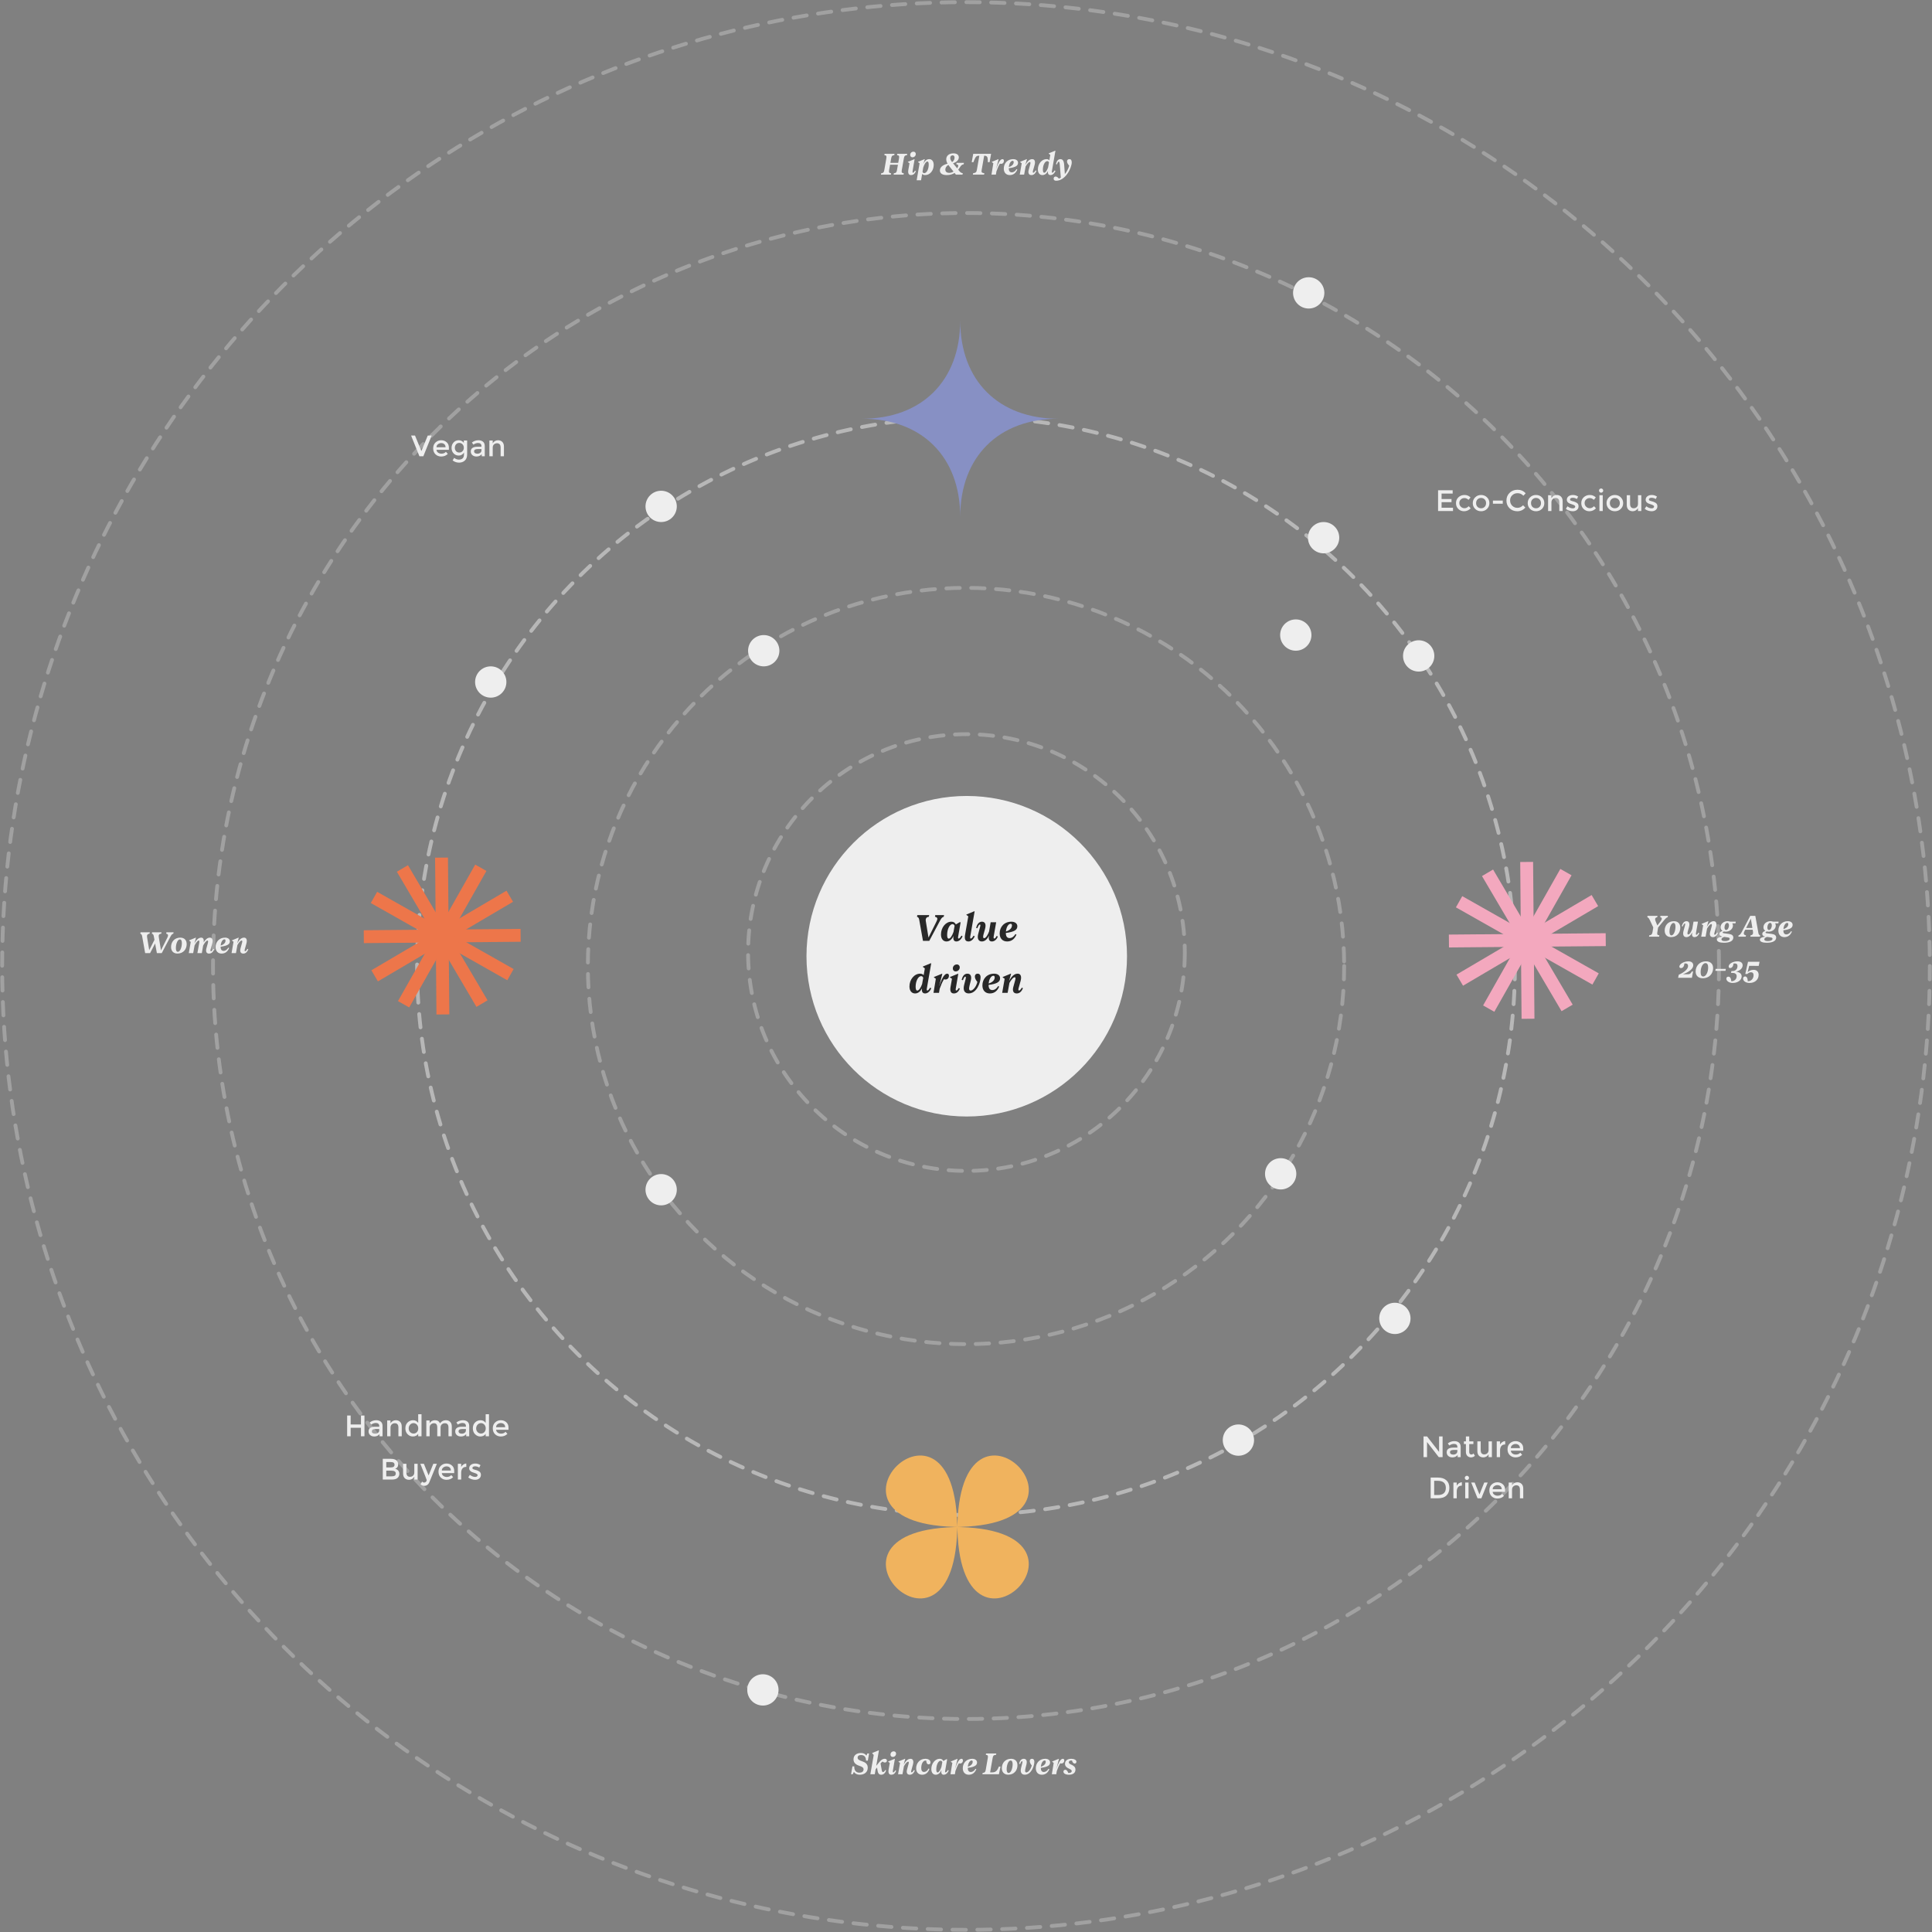 <svg width="892" height="892" viewBox="0 0 892 892" fill="none" xmlns="http://www.w3.org/2000/svg">
<rect x="0" y="0" width="892" height="892" fill="#808080" stroke="none"/>
<circle opacity="0.3" cx="446.005" cy="445.999" r="174.593" stroke="#EEEEEE" stroke-width="1.762" stroke-linecap="round" stroke-linejoin="round" stroke-dasharray="6.17 5.29"/>
<circle opacity="0.5" cx="446.004" cy="446.004" r="253.441" stroke="#EEEEEE" stroke-width="1.762" stroke-linecap="round" stroke-linejoin="round" stroke-dasharray="6.17 5.29"/>
<circle opacity="0.3" cx="446" cy="446" r="347.656" stroke="#EEEEEE" stroke-width="1.762" stroke-linecap="round" stroke-linejoin="round" stroke-dasharray="6.17 5.29"/>
<circle opacity="0.3" cx="446" cy="446" r="445" stroke="#EEEEEE" stroke-width="1.762" stroke-linecap="round" stroke-linejoin="round" stroke-dasharray="6.17 5.29"/>
<circle opacity="0.3" cx="446.205" cy="439.789" r="100.82" stroke="#EEEEEE" stroke-width="1.762" stroke-linecap="round" stroke-linejoin="round" stroke-dasharray="6.17 5.29"/>
<path d="M664.425 663.185H666.042V672.768H664.288L658.859 665.776V672.768H657.241V663.185H658.859L664.425 670.341V663.185ZM674.39 672.768H672.991V671.794C672.388 672.516 671.58 672.877 670.565 672.877C669.807 672.877 669.176 672.662 668.673 672.233C668.18 671.803 667.933 671.232 667.933 670.519C667.933 669.797 668.198 669.258 668.728 668.902C669.258 668.545 669.976 668.367 670.88 668.367H672.868V668.093C672.868 667.124 672.329 666.64 671.251 666.64C670.574 666.64 669.871 666.887 669.139 667.38L668.454 666.421C669.341 665.717 670.346 665.365 671.47 665.365C672.329 665.365 673.028 665.584 673.567 666.023C674.116 666.453 674.39 667.133 674.39 668.066V672.768ZM672.854 670.053V669.436H671.127C670.021 669.436 669.468 669.784 669.468 670.478C669.468 670.835 669.606 671.109 669.88 671.301C670.154 671.484 670.533 671.575 671.017 671.575C671.511 671.575 671.941 671.438 672.306 671.164C672.672 670.89 672.854 670.519 672.854 670.053ZM678.338 666.708V670.41C678.338 670.757 678.43 671.036 678.613 671.246C678.795 671.447 679.051 671.548 679.38 671.548C679.709 671.548 680.025 671.388 680.326 671.068L680.957 672.151C680.418 672.635 679.819 672.877 679.161 672.877C678.512 672.877 677.955 672.653 677.489 672.206C677.032 671.749 676.803 671.136 676.803 670.369V666.708H675.885V665.475H676.803V663.185H678.338V665.475H680.258V666.708H678.338ZM687.276 669.423V665.475H688.811V672.768H687.276V671.438C687.029 671.886 686.686 672.238 686.248 672.493C685.818 672.749 685.352 672.877 684.85 672.877C684.027 672.877 683.36 672.626 682.848 672.123C682.345 671.621 682.094 670.894 682.094 669.944V665.475H683.629V669.478C683.629 670.821 684.187 671.493 685.302 671.493C685.832 671.493 686.293 671.319 686.686 670.972C687.079 670.615 687.276 670.099 687.276 669.423ZM694.863 666.914C694.105 666.914 693.534 667.161 693.15 667.654C692.766 668.148 692.574 668.81 692.574 669.642V672.768H691.039V665.475H692.574V666.942C692.821 666.485 693.154 666.11 693.575 665.817C694.004 665.525 694.457 665.374 694.932 665.365L694.945 666.914C694.918 666.914 694.891 666.914 694.863 666.914ZM703.273 669.793H697.556C697.593 670.323 697.835 670.752 698.283 671.081C698.731 671.401 699.243 671.561 699.818 671.561C700.732 671.561 701.427 671.273 701.902 670.698L702.779 671.657C701.993 672.471 700.97 672.877 699.709 672.877C698.685 672.877 697.812 672.539 697.09 671.863C696.377 671.177 696.021 670.264 696.021 669.121C696.021 667.97 696.387 667.056 697.118 666.379C697.849 665.703 698.708 665.365 699.695 665.365C700.691 665.365 701.536 665.667 702.231 666.27C702.925 666.864 703.273 667.686 703.273 668.737V669.793ZM697.556 668.587H701.737C701.737 667.974 701.546 667.504 701.162 667.175C700.778 666.846 700.303 666.681 699.736 666.681C699.179 666.681 698.676 666.855 698.228 667.202C697.78 667.54 697.556 668.002 697.556 668.587ZM663.825 682.185C665.543 682.185 666.863 682.606 667.786 683.447C668.709 684.278 669.171 685.439 669.171 686.929C669.171 688.418 668.723 689.597 667.828 690.465C666.932 691.333 665.561 691.768 663.715 691.768H660.535V682.185H663.825ZM667.54 686.97C667.54 684.776 666.283 683.68 663.77 683.68H662.152V690.246H663.948C665.109 690.246 665.995 689.972 666.607 689.423C667.229 688.866 667.54 688.048 667.54 686.97ZM674.863 685.914C674.104 685.914 673.533 686.161 673.149 686.654C672.766 687.148 672.574 687.81 672.574 688.642V691.768H671.038V684.475H672.574V685.942C672.82 685.485 673.154 685.11 673.574 684.817C674.004 684.525 674.456 684.374 674.932 684.365L674.945 685.914C674.918 685.914 674.89 685.914 674.863 685.914ZM678.022 691.768H676.487V684.475H678.022V691.768ZM676.583 683.022C676.391 682.83 676.295 682.601 676.295 682.336C676.295 682.071 676.391 681.843 676.583 681.651C676.775 681.459 677.003 681.363 677.268 681.363C677.533 681.363 677.762 681.459 677.954 681.651C678.146 681.843 678.242 682.071 678.242 682.336C678.242 682.601 678.146 682.83 677.954 683.022C677.762 683.214 677.533 683.31 677.268 683.31C677.003 683.31 676.775 683.214 676.583 683.022ZM682.182 691.768L679.248 684.475H680.838L683.059 689.985L685.28 684.475H686.87L683.936 691.768H682.182ZM694.879 688.793H689.163C689.199 689.323 689.441 689.752 689.889 690.081C690.337 690.401 690.849 690.561 691.425 690.561C692.338 690.561 693.033 690.273 693.508 689.698L694.386 690.657C693.6 691.471 692.576 691.877 691.315 691.877C690.291 691.877 689.419 691.539 688.697 690.863C687.984 690.177 687.627 689.264 687.627 688.121C687.627 686.97 687.993 686.056 688.724 685.379C689.455 684.703 690.314 684.365 691.301 684.365C692.297 684.365 693.143 684.667 693.837 685.27C694.532 685.864 694.879 686.686 694.879 687.737V688.793ZM689.163 687.587H693.344C693.344 686.974 693.152 686.504 692.768 686.175C692.384 685.846 691.909 685.681 691.342 685.681C690.785 685.681 690.282 685.855 689.834 686.202C689.387 686.54 689.163 687.002 689.163 687.587ZM698.103 687.82V691.768H696.567V684.475H698.103V685.804C698.35 685.357 698.688 685.005 699.117 684.749C699.556 684.493 700.027 684.365 700.529 684.365C701.352 684.365 702.014 684.616 702.517 685.119C703.029 685.622 703.285 686.348 703.285 687.299V691.768H701.749V687.765C701.749 686.421 701.192 685.75 700.077 685.75C699.547 685.75 699.085 685.928 698.692 686.284C698.299 686.632 698.103 687.143 698.103 687.82Z" fill="#EEEEEE"/>
<path d="M195.455 210.664H193.646L189.794 201.082H191.603L194.551 208.238L197.498 201.082H199.308L195.455 210.664ZM207.247 207.689H201.531C201.568 208.219 201.81 208.649 202.257 208.978C202.705 209.298 203.217 209.458 203.793 209.458C204.707 209.458 205.401 209.17 205.876 208.594L206.754 209.554C205.968 210.367 204.944 210.774 203.683 210.774C202.66 210.774 201.787 210.436 201.065 209.759C200.352 209.074 199.996 208.16 199.996 207.018C199.996 205.866 200.361 204.952 201.092 204.276C201.823 203.6 202.682 203.262 203.669 203.262C204.666 203.262 205.511 203.563 206.205 204.166C206.9 204.76 207.247 205.583 207.247 206.634V207.689ZM201.531 206.483H205.712C205.712 205.871 205.52 205.4 205.136 205.071C204.752 204.742 204.277 204.578 203.711 204.578C203.153 204.578 202.65 204.751 202.203 205.098C201.755 205.437 201.531 205.898 201.531 206.483ZM215.68 203.371V209.732C215.68 211.02 215.328 211.985 214.625 212.624C213.93 213.273 213.034 213.598 211.938 213.598C210.841 213.598 209.85 213.255 208.963 212.57L209.69 211.404C210.402 211.944 211.12 212.213 211.842 212.213C212.573 212.213 213.149 212.026 213.569 211.651C213.999 211.276 214.213 210.678 214.213 209.855V208.923C213.985 209.353 213.656 209.695 213.226 209.951C212.806 210.207 212.331 210.335 211.801 210.335C210.832 210.335 210.037 209.997 209.415 209.321C208.794 208.644 208.483 207.804 208.483 206.798C208.483 205.793 208.794 204.952 209.415 204.276C210.037 203.6 210.827 203.262 211.787 203.262C212.756 203.262 213.542 203.659 214.145 204.454V203.371H215.68ZM209.991 206.743C209.991 207.338 210.174 207.854 210.54 208.293C210.914 208.722 211.412 208.937 212.034 208.937C212.664 208.937 213.172 208.727 213.555 208.306C213.948 207.886 214.145 207.365 214.145 206.743C214.145 206.113 213.948 205.583 213.555 205.153C213.162 204.715 212.655 204.495 212.034 204.495C211.412 204.495 210.914 204.719 210.54 205.167C210.174 205.615 209.991 206.14 209.991 206.743ZM223.813 210.664H222.415V209.691C221.812 210.413 221.003 210.774 219.989 210.774C219.23 210.774 218.6 210.559 218.097 210.129C217.603 209.7 217.357 209.129 217.357 208.416C217.357 207.694 217.622 207.155 218.152 206.798C218.682 206.442 219.399 206.264 220.304 206.264H222.292V205.99C222.292 205.021 221.752 204.536 220.674 204.536C219.998 204.536 219.294 204.783 218.563 205.277L217.878 204.317C218.764 203.613 219.769 203.262 220.893 203.262C221.752 203.262 222.452 203.481 222.991 203.92C223.539 204.349 223.813 205.03 223.813 205.962V210.664ZM222.278 207.95V207.333H220.551C219.445 207.333 218.892 207.68 218.892 208.375C218.892 208.731 219.029 209.005 219.303 209.197C219.577 209.38 219.957 209.471 220.441 209.471C220.935 209.471 221.364 209.334 221.73 209.06C222.095 208.786 222.278 208.416 222.278 207.95ZM227.486 206.716V210.664H225.951V203.371H227.486V204.701C227.733 204.253 228.071 203.901 228.5 203.645C228.939 203.39 229.41 203.262 229.912 203.262C230.735 203.262 231.397 203.513 231.9 204.016C232.412 204.518 232.668 205.245 232.668 206.195V210.664H231.132V206.661C231.132 205.318 230.575 204.646 229.46 204.646C228.93 204.646 228.468 204.824 228.075 205.181C227.682 205.528 227.486 206.04 227.486 206.716Z" fill="#EEEEEE"/>
<path d="M160.279 663.113V653.531H161.897V657.685H166.654V653.531H168.271V663.113H166.654V659.193H161.897V663.113H160.279ZM176.624 663.113H175.226V662.14C174.623 662.862 173.814 663.223 172.8 663.223C172.041 663.223 171.411 663.008 170.908 662.579C170.415 662.149 170.168 661.578 170.168 660.865C170.168 660.143 170.433 659.604 170.963 659.248C171.493 658.891 172.21 658.713 173.115 658.713H175.103V658.439C175.103 657.47 174.564 656.986 173.485 656.986C172.809 656.986 172.105 657.232 171.374 657.726L170.689 656.766C171.575 656.063 172.58 655.711 173.705 655.711C174.564 655.711 175.263 655.93 175.802 656.369C176.35 656.798 176.624 657.479 176.624 658.411V663.113ZM175.089 660.399V659.782H173.362C172.256 659.782 171.703 660.129 171.703 660.824C171.703 661.18 171.84 661.455 172.114 661.646C172.389 661.829 172.768 661.921 173.252 661.921C173.746 661.921 174.175 661.784 174.541 661.509C174.906 661.235 175.089 660.865 175.089 660.399ZM180.297 659.165V663.113H178.762V655.82H180.297V657.15C180.544 656.702 180.882 656.351 181.312 656.095C181.75 655.839 182.221 655.711 182.723 655.711C183.546 655.711 184.209 655.962 184.711 656.465C185.223 656.967 185.479 657.694 185.479 658.644V663.113H183.944V659.11C183.944 657.767 183.386 657.095 182.271 657.095C181.741 657.095 181.28 657.274 180.887 657.63C180.494 657.977 180.297 658.489 180.297 659.165ZM190.599 663.223C189.676 663.223 188.871 662.876 188.186 662.181C187.501 661.487 187.158 660.573 187.158 659.439C187.158 658.306 187.51 657.401 188.213 656.725C188.917 656.049 189.753 655.711 190.722 655.711C191.7 655.711 192.486 656.122 193.08 656.945V652.942H194.615V663.113H193.08V662.017C192.513 662.821 191.686 663.223 190.599 663.223ZM188.693 659.508C188.693 660.203 188.917 660.769 189.365 661.208C189.813 661.646 190.338 661.866 190.941 661.866C191.545 661.866 192.056 661.646 192.477 661.208C192.897 660.76 193.107 660.189 193.107 659.494C193.107 658.8 192.897 658.219 192.477 657.753C192.056 657.287 191.54 657.054 190.928 657.054C190.315 657.054 189.79 657.287 189.351 657.753C188.913 658.219 188.693 658.804 188.693 659.508ZM198.37 659.165V663.113H196.834V655.82H198.37V657.15C198.589 656.702 198.918 656.351 199.357 656.095C199.804 655.839 200.284 655.711 200.796 655.711C201.947 655.711 202.729 656.186 203.14 657.136C203.862 656.186 204.762 655.711 205.841 655.711C206.663 655.711 207.326 655.962 207.828 656.465C208.34 656.967 208.596 657.694 208.596 658.644V663.113H207.061V659.11C207.061 657.767 206.503 657.095 205.388 657.095C204.867 657.095 204.41 657.264 204.017 657.603C203.634 657.932 203.433 658.416 203.414 659.056V663.113H201.879V659.11C201.879 658.416 201.756 657.909 201.509 657.589C201.262 657.26 200.874 657.095 200.344 657.095C199.814 657.095 199.352 657.274 198.959 657.63C198.566 657.977 198.37 658.489 198.37 659.165ZM216.638 663.113H215.24V662.14C214.637 662.862 213.828 663.223 212.814 663.223C212.055 663.223 211.425 663.008 210.922 662.579C210.428 662.149 210.182 661.578 210.182 660.865C210.182 660.143 210.447 659.604 210.977 659.248C211.507 658.891 212.224 658.713 213.129 658.713H215.117V658.439C215.117 657.47 214.577 656.986 213.499 656.986C212.823 656.986 212.119 657.232 211.388 657.726L210.703 656.766C211.589 656.063 212.594 655.711 213.718 655.711C214.577 655.711 215.277 655.93 215.816 656.369C216.364 656.798 216.638 657.479 216.638 658.411V663.113ZM215.103 660.399V659.782H213.376C212.27 659.782 211.717 660.129 211.717 660.824C211.717 661.18 211.854 661.455 212.128 661.646C212.402 661.829 212.782 661.921 213.266 661.921C213.76 661.921 214.189 661.784 214.555 661.509C214.92 661.235 215.103 660.865 215.103 660.399ZM221.75 663.223C220.827 663.223 220.023 662.876 219.338 662.181C218.652 661.487 218.31 660.573 218.31 659.439C218.31 658.306 218.661 657.401 219.365 656.725C220.069 656.049 220.905 655.711 221.874 655.711C222.852 655.711 223.638 656.122 224.232 656.945V652.942H225.767V663.113H224.232V662.017C223.665 662.821 222.838 663.223 221.75 663.223ZM219.845 659.508C219.845 660.203 220.069 660.769 220.517 661.208C220.964 661.646 221.49 661.866 222.093 661.866C222.696 661.866 223.208 661.646 223.628 661.208C224.049 660.76 224.259 660.189 224.259 659.494C224.259 658.8 224.049 658.219 223.628 657.753C223.208 657.287 222.692 657.054 222.079 657.054C221.467 657.054 220.942 657.287 220.503 657.753C220.064 658.219 219.845 658.804 219.845 659.508ZM234.772 660.139H229.055C229.092 660.669 229.334 661.098 229.782 661.427C230.23 661.747 230.741 661.907 231.317 661.907C232.231 661.907 232.925 661.619 233.401 661.043L234.278 662.003C233.492 662.816 232.469 663.223 231.207 663.223C230.184 663.223 229.311 662.885 228.589 662.209C227.876 661.523 227.52 660.609 227.52 659.467C227.52 658.315 227.885 657.401 228.617 656.725C229.348 656.049 230.207 655.711 231.194 655.711C232.19 655.711 233.035 656.012 233.73 656.616C234.424 657.21 234.772 658.032 234.772 659.083V660.139ZM229.055 658.932H233.236C233.236 658.32 233.044 657.849 232.66 657.52C232.277 657.191 231.801 657.027 231.235 657.027C230.677 657.027 230.175 657.2 229.727 657.548C229.279 657.886 229.055 658.347 229.055 658.932ZM180.92 683.113H176.725V673.531H180.454C181.103 673.531 181.66 673.609 182.126 673.764C182.602 673.92 182.954 674.13 183.182 674.395C183.621 674.888 183.84 675.446 183.84 676.067C183.84 676.817 183.602 677.374 183.127 677.74C182.954 677.868 182.835 677.95 182.771 677.986C182.707 678.014 182.593 678.064 182.428 678.137C183.022 678.265 183.493 678.535 183.84 678.946C184.196 679.348 184.375 679.851 184.375 680.454C184.375 681.121 184.146 681.71 183.689 682.222C183.15 682.816 182.227 683.113 180.92 683.113ZM178.343 677.507H180.399C181.569 677.507 182.154 677.109 182.154 676.314C182.154 675.857 182.012 675.528 181.729 675.327C181.446 675.126 181.007 675.025 180.413 675.025H178.343V677.507ZM178.343 681.619H180.879C181.473 681.619 181.925 681.528 182.236 681.345C182.556 681.153 182.716 680.797 182.716 680.276C182.716 679.426 182.035 679.001 180.673 679.001H178.343V681.619ZM191.284 679.768V675.82H192.82V683.113H191.284V681.784C191.038 682.231 190.695 682.583 190.256 682.839C189.827 683.095 189.361 683.223 188.858 683.223C188.036 683.223 187.368 682.972 186.857 682.469C186.354 681.966 186.103 681.24 186.103 680.289V675.82H187.638V679.823C187.638 681.167 188.195 681.838 189.31 681.838C189.84 681.838 190.302 681.665 190.695 681.317C191.088 680.961 191.284 680.445 191.284 679.768ZM195.966 686.019C195.298 686.019 194.695 685.777 194.156 685.293L194.855 684.045C195.175 684.347 195.504 684.498 195.842 684.498C196.189 684.498 196.468 684.374 196.678 684.128C196.898 683.881 197.007 683.611 197.007 683.319C197.007 683.191 196.025 680.691 194.06 675.82H195.705L197.885 681.194L200.064 675.82H201.709L198.173 684.484C197.962 684.959 197.661 685.334 197.268 685.608C196.875 685.882 196.441 686.019 195.966 686.019ZM209.704 680.139H203.988C204.024 680.669 204.267 681.098 204.714 681.427C205.162 681.747 205.674 681.907 206.25 681.907C207.164 681.907 207.858 681.619 208.333 681.043L209.211 682.003C208.425 682.816 207.401 683.223 206.14 683.223C205.117 683.223 204.244 682.885 203.522 682.209C202.809 681.523 202.453 680.609 202.453 679.467C202.453 678.315 202.818 677.401 203.549 676.725C204.28 676.049 205.139 675.711 206.126 675.711C207.123 675.711 207.968 676.012 208.662 676.616C209.357 677.21 209.704 678.032 209.704 679.083V680.139ZM203.988 678.932H208.169C208.169 678.32 207.977 677.849 207.593 677.52C207.209 677.191 206.734 677.027 206.168 677.027C205.61 677.027 205.107 677.2 204.66 677.548C204.212 677.886 203.988 678.347 203.988 678.932ZM215.217 677.26C214.459 677.26 213.888 677.507 213.504 678C213.12 678.494 212.928 679.156 212.928 679.988V683.113H211.393V675.82H212.928V677.287C213.175 676.83 213.508 676.456 213.929 676.163C214.358 675.871 214.811 675.72 215.286 675.711L215.3 677.26C215.272 677.26 215.245 677.26 215.217 677.26ZM222.037 680.934C222.037 681.628 221.785 682.186 221.283 682.606C220.78 683.017 220.136 683.223 219.35 683.223C218.82 683.223 218.267 683.127 217.691 682.935C217.125 682.743 216.622 682.474 216.183 682.126L216.923 680.934C217.773 681.573 218.596 681.893 219.391 681.893C219.738 681.893 220.012 681.816 220.213 681.66C220.415 681.496 220.515 681.29 220.515 681.043C220.515 680.678 220.031 680.349 219.062 680.056C218.989 680.029 218.934 680.011 218.897 680.001C217.38 679.59 216.622 678.905 216.622 677.945C216.622 677.269 216.882 676.73 217.403 676.328C217.933 675.916 218.619 675.711 219.46 675.711C220.3 675.711 221.095 675.958 221.845 676.451L221.269 677.589C220.675 677.196 220.031 676.999 219.336 676.999C218.971 676.999 218.674 677.068 218.445 677.205C218.217 677.333 218.102 677.529 218.102 677.794C218.102 678.032 218.221 678.206 218.459 678.315C218.623 678.398 218.852 678.475 219.144 678.548C219.446 678.622 219.711 678.695 219.939 678.768C220.168 678.841 220.387 678.923 220.597 679.014C220.817 679.106 221.05 679.234 221.296 679.398C221.79 679.727 222.037 680.239 222.037 680.934Z" fill="#EEEEEE"/>
<path d="M670.688 226.35V227.871H665.575V230.407H670.167V231.847H665.575V234.41H670.852V235.932H663.957V226.35H670.688ZM675.942 236.041C674.928 236.041 674.055 235.699 673.324 235.013C672.593 234.319 672.227 233.414 672.227 232.299C672.227 231.184 672.606 230.279 673.365 229.585C674.133 228.881 675.065 228.529 676.161 228.529C677.258 228.529 678.186 228.908 678.944 229.667L678.039 230.777C677.409 230.229 676.774 229.955 676.134 229.955C675.494 229.955 674.937 230.17 674.462 230.599C673.995 231.019 673.762 231.568 673.762 232.244C673.762 232.911 673.995 233.478 674.462 233.944C674.928 234.41 675.499 234.643 676.175 234.643C676.861 234.643 677.505 234.332 678.108 233.711L679.013 234.698C678.126 235.594 677.103 236.041 675.942 236.041ZM682.158 234.012C682.597 234.451 683.149 234.67 683.817 234.67C684.484 234.67 685.032 234.451 685.462 234.012C685.9 233.565 686.12 232.989 686.12 232.285C686.12 231.582 685.9 231.01 685.462 230.572C685.032 230.124 684.484 229.9 683.817 229.9C683.149 229.9 682.597 230.124 682.158 230.572C681.728 231.01 681.514 231.582 681.514 232.285C681.514 232.989 681.728 233.565 682.158 234.012ZM686.558 234.958C685.827 235.68 684.913 236.041 683.817 236.041C682.72 236.041 681.806 235.68 681.075 234.958C680.344 234.227 679.978 233.336 679.978 232.285C679.978 231.234 680.344 230.348 681.075 229.626C681.806 228.895 682.72 228.529 683.817 228.529C684.913 228.529 685.827 228.895 686.558 229.626C687.289 230.348 687.655 231.234 687.655 232.285C687.655 233.336 687.289 234.227 686.558 234.958ZM689.277 232.559V231.12H693.828V232.559H689.277ZM700.512 234.465C701.07 234.465 701.55 234.373 701.952 234.191C702.354 233.999 702.774 233.697 703.213 233.286L704.255 234.355C703.24 235.479 702.007 236.041 700.553 236.041C699.11 236.041 697.908 235.575 696.948 234.643C695.998 233.711 695.523 232.532 695.523 231.106C695.523 229.681 696.007 228.493 696.976 227.542C697.953 226.592 699.183 226.116 700.663 226.116C702.153 226.116 703.396 226.665 704.392 227.761L703.364 228.886C702.907 228.447 702.473 228.141 702.061 227.967C701.659 227.793 701.184 227.707 700.636 227.707C699.667 227.707 698.854 228.022 698.196 228.653C697.538 229.274 697.209 230.074 697.209 231.051C697.209 232.02 697.533 232.834 698.182 233.492C698.84 234.14 699.617 234.465 700.512 234.465ZM707.513 234.012C707.952 234.451 708.504 234.67 709.172 234.67C709.839 234.67 710.387 234.451 710.817 234.012C711.255 233.565 711.475 232.989 711.475 232.285C711.475 231.582 711.255 231.01 710.817 230.572C710.387 230.124 709.839 229.9 709.172 229.9C708.504 229.9 707.952 230.124 707.513 230.572C707.083 231.01 706.869 231.582 706.869 232.285C706.869 232.989 707.083 233.565 707.513 234.012ZM711.913 234.958C711.182 235.68 710.268 236.041 709.172 236.041C708.075 236.041 707.161 235.68 706.43 234.958C705.699 234.227 705.333 233.336 705.333 232.285C705.333 231.234 705.699 230.348 706.43 229.626C707.161 228.895 708.075 228.529 709.172 228.529C710.268 228.529 711.182 228.895 711.913 229.626C712.644 230.348 713.01 231.234 713.01 232.285C713.01 233.336 712.644 234.227 711.913 234.958ZM716.291 231.984V235.932H714.756V228.639H716.291V229.969C716.538 229.521 716.876 229.169 717.305 228.913C717.744 228.657 718.215 228.529 718.717 228.529C719.54 228.529 720.202 228.78 720.705 229.283C721.217 229.786 721.473 230.512 721.473 231.463V235.932H719.937V231.929C719.937 230.585 719.38 229.914 718.265 229.914C717.735 229.914 717.273 230.092 716.88 230.448C716.487 230.796 716.291 231.307 716.291 231.984ZM728.813 233.752C728.813 234.447 728.562 235.004 728.059 235.424C727.557 235.836 726.912 236.041 726.126 236.041C725.596 236.041 725.044 235.945 724.468 235.753C723.901 235.562 723.399 235.292 722.96 234.945L723.7 233.752C724.55 234.392 725.373 234.712 726.168 234.712C726.515 234.712 726.789 234.634 726.99 234.479C727.191 234.314 727.292 234.108 727.292 233.862C727.292 233.496 726.807 233.167 725.839 232.875C725.765 232.847 725.711 232.829 725.674 232.82C724.157 232.409 723.399 231.723 723.399 230.764C723.399 230.087 723.659 229.548 724.18 229.146C724.71 228.735 725.395 228.529 726.236 228.529C727.077 228.529 727.872 228.776 728.621 229.269L728.046 230.407C727.452 230.014 726.807 229.818 726.113 229.818C725.747 229.818 725.45 229.886 725.222 230.023C724.993 230.151 724.879 230.348 724.879 230.613C724.879 230.85 724.998 231.024 725.235 231.134C725.4 231.216 725.628 231.294 725.921 231.367C726.222 231.44 726.487 231.513 726.716 231.586C726.944 231.659 727.164 231.741 727.374 231.833C727.593 231.924 727.826 232.052 728.073 232.217C728.567 232.546 728.813 233.057 728.813 233.752ZM733.787 236.041C732.773 236.041 731.9 235.699 731.169 235.013C730.438 234.319 730.073 233.414 730.073 232.299C730.073 231.184 730.452 230.279 731.21 229.585C731.978 228.881 732.91 228.529 734.007 228.529C735.103 228.529 736.031 228.908 736.79 229.667L735.885 230.777C735.254 230.229 734.619 229.955 733.979 229.955C733.34 229.955 732.782 230.17 732.307 230.599C731.841 231.019 731.608 231.568 731.608 232.244C731.608 232.911 731.841 233.478 732.307 233.944C732.773 234.41 733.344 234.643 734.021 234.643C734.706 234.643 735.35 234.332 735.953 233.711L736.858 234.698C735.972 235.594 734.948 236.041 733.787 236.041ZM739.986 235.932H738.451V228.639H739.986V235.932ZM738.547 227.186C738.355 226.994 738.259 226.765 738.259 226.5C738.259 226.235 738.355 226.007 738.547 225.815C738.739 225.623 738.967 225.527 739.232 225.527C739.497 225.527 739.726 225.623 739.917 225.815C740.109 226.007 740.205 226.235 740.205 226.5C740.205 226.765 740.109 226.994 739.917 227.186C739.726 227.378 739.497 227.474 739.232 227.474C738.967 227.474 738.739 227.378 738.547 227.186ZM743.912 234.012C744.351 234.451 744.904 234.67 745.571 234.67C746.238 234.67 746.786 234.451 747.216 234.012C747.655 233.565 747.874 232.989 747.874 232.285C747.874 231.582 747.655 231.01 747.216 230.572C746.786 230.124 746.238 229.9 745.571 229.9C744.904 229.9 744.351 230.124 743.912 230.572C743.483 231.01 743.268 231.582 743.268 232.285C743.268 232.989 743.483 233.565 743.912 234.012ZM748.313 234.958C747.582 235.68 746.668 236.041 745.571 236.041C744.474 236.041 743.56 235.68 742.829 234.958C742.098 234.227 741.733 233.336 741.733 232.285C741.733 231.234 742.098 230.348 742.829 229.626C743.56 228.895 744.474 228.529 745.571 228.529C746.668 228.529 747.582 228.895 748.313 229.626C749.044 230.348 749.409 231.234 749.409 232.285C749.409 233.336 749.044 234.227 748.313 234.958ZM756.254 232.587V228.639H757.79V235.932H756.254V234.602C756.008 235.05 755.665 235.402 755.226 235.657C754.797 235.913 754.331 236.041 753.828 236.041C753.006 236.041 752.338 235.79 751.827 235.287C751.324 234.785 751.073 234.058 751.073 233.108V228.639H752.608V232.642C752.608 233.985 753.166 234.657 754.28 234.657C754.811 234.657 755.272 234.483 755.665 234.136C756.058 233.779 756.254 233.263 756.254 232.587ZM765.213 233.752C765.213 234.447 764.961 235.004 764.459 235.424C763.956 235.836 763.312 236.041 762.526 236.041C761.996 236.041 761.443 235.945 760.867 235.753C760.301 235.562 759.798 235.292 759.359 234.945L760.099 233.752C760.949 234.392 761.772 234.712 762.567 234.712C762.914 234.712 763.188 234.634 763.389 234.479C763.591 234.314 763.691 234.108 763.691 233.862C763.691 233.496 763.207 233.167 762.238 232.875C762.165 232.847 762.11 232.829 762.073 232.82C760.556 232.409 759.798 231.723 759.798 230.764C759.798 230.087 760.058 229.548 760.579 229.146C761.109 228.735 761.795 228.529 762.636 228.529C763.476 228.529 764.271 228.776 765.021 229.269L764.445 230.407C763.851 230.014 763.207 229.818 762.512 229.818C762.147 229.818 761.85 229.886 761.621 230.023C761.393 230.151 761.278 230.348 761.278 230.613C761.278 230.85 761.397 231.024 761.635 231.134C761.799 231.216 762.028 231.294 762.32 231.367C762.622 231.44 762.887 231.513 763.115 231.586C763.344 231.659 763.563 231.741 763.773 231.833C763.993 231.924 764.226 232.052 764.472 232.217C764.966 232.546 765.213 233.057 765.213 233.752Z" fill="#EEEEEE"/>
<path d="M76.733 431.068L76.98 431.15C77.926 431.424 77.556 432.302 77.254 432.919L74.32 438.772L73.32 432.713C73.141 431.657 73.443 431.246 74.183 431.123L74.457 431.068L74.567 430.451H70.235L70.098 431.068L70.222 431.109C70.784 431.274 70.921 431.753 71.044 432.425L71.318 433.919L68.892 438.676L67.905 432.713C67.74 431.74 68.111 431.246 68.796 431.123L69.056 431.068L69.152 430.451H64.889L64.779 431.068L64.903 431.123C65.465 431.328 65.588 432 65.657 432.425L67.014 440.047H69.29L71.62 435.592L72.429 440.047H74.677L78.638 432.548C79.187 431.507 79.447 431.246 79.913 431.109L80.037 431.068L80.133 430.451H76.843L76.733 431.068ZM81.914 440.253C84.656 440.253 86.191 438.251 86.191 435.907C86.191 433.933 84.985 432.905 83.244 432.905C80.543 432.905 78.98 434.879 78.98 437.223C78.98 439.183 80.187 440.253 81.914 440.253ZM82.106 439.457C81.53 439.457 81.201 438.841 81.201 437.758C81.201 435.646 82.037 433.714 83.038 433.714C83.627 433.714 83.97 434.289 83.97 435.386C83.97 437.497 83.12 439.457 82.106 439.457ZM98.487 438.059C98.062 438.786 97.733 439.183 97.404 439.183C97.116 439.183 97.116 438.799 97.294 438.128L97.994 435.619C98.487 433.837 97.953 432.905 96.883 432.905C95.704 432.905 94.772 433.892 94.046 435.084C94.196 433.631 93.826 432.905 92.894 432.905C91.551 432.905 90.509 434.152 89.755 435.564L90.481 432.946L90.358 432.905L87.37 434.139L87.342 434.289L88.069 434.879L87.164 440.047H89.193L89.837 436.496C90.331 435.551 91.194 434.235 91.77 434.235C92.099 434.235 92.085 434.742 91.948 435.523L91.139 440.047H93.182L93.799 436.538C94.292 435.592 95.197 434.235 95.787 434.235C96.143 434.235 96.157 434.714 95.937 435.523L95.293 437.867C94.895 439.279 95.32 440.266 96.458 440.266C97.514 440.266 98.295 439.704 98.898 438.306L98.487 438.059ZM103.216 439.005C102.298 439.005 101.846 438.32 101.846 437.154V437.1C105.012 436.688 106.123 435.948 106.123 434.605C106.123 433.659 105.341 432.905 103.902 432.905C101.201 432.905 99.543 434.893 99.543 437.278C99.543 439.142 100.639 440.266 102.325 440.266C104.094 440.266 105.19 439.183 105.794 437.703L105.41 437.525C104.916 438.361 104.176 439.005 103.216 439.005ZM103.641 433.686C103.957 433.686 104.121 433.906 104.121 434.276C104.121 435.276 103.34 436.113 101.873 436.565C102.024 434.893 102.791 433.686 103.641 433.686ZM114.244 438.1C113.805 438.799 113.463 439.183 113.161 439.183C112.887 439.183 112.873 438.799 113.065 438.128L113.764 435.619C114.244 433.837 113.75 432.905 112.667 432.905C111.228 432.905 110.255 434.235 109.501 435.551L110.227 432.946L110.104 432.905L107.116 434.139L107.088 434.289L107.828 434.797L106.91 440.047H108.939L109.61 436.332C110.118 435.413 110.968 434.235 111.571 434.235C111.9 434.235 111.941 434.646 111.749 435.317L111.05 437.867C110.652 439.279 111.077 440.266 112.297 440.266C113.257 440.266 114.052 439.732 114.628 438.32L114.244 438.1Z" fill="#EEEEEE"/>
<path d="M397.565 810.299C398.799 810.299 399.731 810.943 399.813 812.519L399.827 812.876H400.677L401.252 809.572H400.485L400.005 810.559C399.484 809.764 398.607 809.353 397.51 809.353C395.399 809.353 394.069 810.491 394.069 812.245C394.069 813.753 394.96 814.658 396.619 815.22C398.127 815.727 398.703 816.084 398.703 816.947C398.703 817.921 397.921 818.441 396.77 818.441C395.495 818.441 394.467 817.674 394.426 815.933L394.412 815.535H393.576L392.931 819.168H393.699L394.247 818.071C394.768 818.908 395.714 819.387 396.907 819.387C399.086 819.387 400.635 818.222 400.635 816.138C400.635 814.425 399.511 813.657 397.962 813.15C396.605 812.698 395.961 812.3 395.961 811.491C395.961 810.724 396.537 810.299 397.565 810.299ZM407.472 813.301C407.815 813.589 408.199 813.753 408.596 813.753C409.131 813.753 409.487 813.356 409.487 812.876C409.487 812.341 409.09 812.026 408.446 812.026C407.555 812.026 406.814 812.533 405.841 813.712L404.566 815.275L405.8 808.174L405.677 808.133L402.729 809.339L402.702 809.49L403.401 810.271L401.838 819.168H403.881L404.278 816.865L404.936 816.084L405.073 816.988C405.293 818.716 405.8 819.387 406.869 819.387C407.842 819.387 408.638 818.729 409.158 817.413L408.747 817.194C408.405 817.77 408.076 818.154 407.705 818.154C407.418 818.154 407.212 817.934 407.102 817.276L406.54 814.178C406.869 813.808 407.171 813.493 407.472 813.301ZM412.175 811.176C413.039 811.176 413.71 810.504 413.71 809.654C413.71 809.065 413.299 808.585 412.655 808.585C411.764 808.585 411.133 809.243 411.133 810.093C411.133 810.71 411.531 811.176 412.175 811.176ZM413.34 817.345C412.998 817.975 412.682 818.304 412.422 818.304C412.134 818.304 412.175 817.893 412.257 817.4L413.162 812.081L413.052 812.053L410.091 813.26L410.064 813.41L410.818 813.918L410.27 817.029C410.009 818.51 410.434 819.387 411.49 819.387C412.408 819.387 413.189 818.935 413.752 817.592L413.34 817.345ZM421.974 817.221C421.535 817.921 421.192 818.304 420.891 818.304C420.617 818.304 420.603 817.921 420.795 817.249L421.494 814.74C421.974 812.958 421.48 812.026 420.397 812.026C418.958 812.026 417.985 813.356 417.231 814.672L417.957 812.067L417.834 812.026L414.845 813.26L414.818 813.41L415.558 813.918L414.64 819.168H416.669L417.34 815.453C417.848 814.535 418.697 813.356 419.301 813.356C419.63 813.356 419.671 813.767 419.479 814.439L418.78 816.988C418.382 818.4 418.807 819.387 420.027 819.387C420.987 819.387 421.782 818.853 422.358 817.441L421.974 817.221ZM427.334 812.848C427.444 812.848 427.54 812.862 427.636 812.876C427.69 813.904 428.047 814.603 428.76 814.603C429.267 814.603 429.61 814.247 429.61 813.712C429.61 812.684 428.65 812.026 427.252 812.026C424.647 812.026 422.988 814.068 422.988 816.413C422.988 818.318 424.085 819.387 425.785 819.387C427.444 819.387 428.609 818.291 429.102 816.687L428.705 816.536C428.184 817.564 427.471 818.112 426.607 818.112C425.771 818.112 425.333 817.468 425.333 816.303C425.333 814.356 426.169 812.848 427.334 812.848ZM437.613 817.208C437.188 817.962 436.845 818.304 436.557 818.304C436.31 818.304 436.297 818.016 436.406 817.4L437.311 812.232H436.927L435.529 813.04C435.214 812.41 434.707 812.026 433.857 812.026C431.746 812.026 429.991 814.192 429.991 816.796C429.991 818.537 430.923 819.387 432.033 819.387C433.158 819.387 434.021 818.647 434.679 817.29C434.405 818.551 434.748 819.387 435.694 819.387C436.489 819.387 437.407 818.894 438.024 817.454L437.613 817.208ZM432.897 818.332C432.445 818.332 432.28 817.797 432.28 816.961C432.28 814.795 433.226 812.931 434.295 812.931C434.652 812.931 434.898 813.15 435.063 813.561L434.652 815.837C434.131 817.317 433.432 818.332 432.897 818.332ZM443.917 812.026C443.026 812.026 442.066 813.26 440.887 816.879L442.107 812.108L441.97 812.053L439.009 813.26L438.982 813.41L439.694 813.918L438.831 819.168H440.873L441.12 817.66C441.627 816.234 442.148 815.001 442.724 814.096C443.642 814.439 444.575 813.918 444.575 812.78C444.575 812.286 444.314 812.026 443.917 812.026ZM448.189 818.126C447.271 818.126 446.818 817.441 446.818 816.276V816.221C449.985 815.809 451.095 815.069 451.095 813.726C451.095 812.78 450.314 812.026 448.874 812.026C446.174 812.026 444.515 814.014 444.515 816.399C444.515 818.263 445.612 819.387 447.298 819.387C449.066 819.387 450.163 818.304 450.766 816.824L450.382 816.646C449.889 817.482 449.149 818.126 448.189 818.126ZM448.614 812.807C448.929 812.807 449.094 813.027 449.094 813.397C449.094 814.397 448.312 815.234 446.846 815.686C446.996 814.014 447.764 812.807 448.614 812.807ZM461.028 815.974C460.261 817.742 459.562 818.304 457.999 818.304H457.135L458.287 811.724C458.479 810.6 458.767 810.326 459.617 810.23L459.877 810.189L459.987 809.572H455.257L455.148 810.189L455.394 810.23C456.08 810.354 456.258 810.573 456.052 811.724L455.134 817.016C454.928 818.195 454.64 818.4 453.955 818.51L453.695 818.551L453.571 819.168H461.193L461.933 815.618H461.179L461.028 815.974ZM465.481 819.374C468.223 819.374 469.758 817.372 469.758 815.028C469.758 813.054 468.552 812.026 466.811 812.026C464.111 812.026 462.548 814 462.548 816.344C462.548 818.304 463.754 819.374 465.481 819.374ZM465.673 818.579C465.098 818.579 464.769 817.962 464.769 816.879C464.769 814.768 465.605 812.835 466.606 812.835C467.195 812.835 467.538 813.41 467.538 814.507C467.538 816.618 466.688 818.579 465.673 818.579ZM476.462 812.026C475.845 812.026 475.433 812.41 475.433 813.095C475.433 813.767 475.804 814.425 476.366 815.11C475.831 817.208 474.556 818.318 473.898 818.318C473.295 818.318 473.117 817.783 473.446 816.481L473.898 814.685C474.392 812.725 473.651 812.026 472.664 812.026C471.403 812.026 470.814 813.081 470.512 814.315L470.992 814.452C471.307 813.548 471.609 813.123 471.869 813.123C472.089 813.123 472.157 813.41 471.965 814.123L471.444 816.18C470.882 818.373 471.732 819.374 473.144 819.374C476.201 819.374 477.558 815.193 477.558 813.397C477.558 812.465 477.133 812.026 476.462 812.026ZM481.911 818.126C480.993 818.126 480.54 817.441 480.54 816.276V816.221C483.707 815.809 484.817 815.069 484.817 813.726C484.817 812.78 484.036 812.026 482.596 812.026C479.896 812.026 478.237 814.014 478.237 816.399C478.237 818.263 479.334 819.387 481.02 819.387C482.788 819.387 483.885 818.304 484.488 816.824L484.104 816.646C483.611 817.482 482.871 818.126 481.911 818.126ZM482.336 812.807C482.651 812.807 482.816 813.027 482.816 813.397C482.816 814.397 482.034 815.234 480.568 815.686C480.718 814.014 481.486 812.807 482.336 812.807ZM490.718 812.026C489.827 812.026 488.867 813.26 487.688 816.879L488.908 812.108L488.771 812.053L485.81 813.26L485.783 813.41L486.496 813.918L485.632 819.168H487.674L487.921 817.66C488.428 816.234 488.949 815.001 489.525 814.096C490.444 814.439 491.376 813.918 491.376 812.78C491.376 812.286 491.115 812.026 490.718 812.026ZM494.658 812.821C494.754 812.821 494.85 812.821 494.932 812.835C495.138 813.616 495.563 814.219 496.193 814.219C496.687 814.219 496.988 813.877 496.988 813.41C496.988 812.492 495.755 812.026 494.603 812.026C492.821 812.026 491.697 812.917 491.711 814.343C491.724 815.384 492.314 816.029 493.548 816.577C494.343 816.947 494.809 817.167 494.809 817.715C494.809 818.304 494.233 818.579 493.41 818.579C493.342 818.579 493.273 818.579 493.205 818.565C492.931 817.742 492.465 817.084 491.848 817.084C491.299 817.084 490.984 817.509 490.984 817.962C490.984 818.798 491.944 819.374 493.506 819.387C495.33 819.387 496.536 818.565 496.536 817.043C496.536 815.823 495.782 815.289 494.685 814.768C493.767 814.343 493.465 814.123 493.465 813.63C493.465 813.109 493.931 812.821 494.658 812.821Z" fill="#EEEEEE"/>
<path d="M414.16 71.636L414.407 71.677C415.093 71.801 415.271 72.02 415.065 73.172L414.709 75.187H411.09L411.446 73.172C411.652 71.993 411.926 71.787 412.625 71.677L412.885 71.636L412.995 71.019H408.417L408.307 71.636L408.554 71.677C409.239 71.801 409.417 72.02 409.212 73.172L408.293 78.463C408.088 79.642 407.8 79.848 407.101 79.957L406.84 79.998L406.73 80.615H411.309L411.432 79.998L411.186 79.957C410.487 79.834 410.322 79.615 410.514 78.463L410.939 76.05H414.572L414.147 78.463C413.941 79.642 413.653 79.848 412.954 79.957L412.694 79.998L412.584 80.615H417.162L417.286 79.998L417.039 79.957C416.34 79.834 416.175 79.615 416.367 78.463L417.3 73.172C417.505 71.993 417.779 71.787 418.478 71.677L418.739 71.636L418.849 71.019H414.27L414.16 71.636ZM421.279 72.623C422.142 72.623 422.814 71.952 422.814 71.102C422.814 70.512 422.403 70.032 421.759 70.032C420.868 70.032 420.237 70.69 420.237 71.54C420.237 72.157 420.635 72.623 421.279 72.623ZM422.444 78.792C422.101 79.423 421.786 79.752 421.526 79.752C421.238 79.752 421.279 79.34 421.361 78.847L422.266 73.528L422.156 73.501L419.195 74.707L419.168 74.858L419.922 75.365L419.373 78.477C419.113 79.957 419.538 80.835 420.593 80.835C421.512 80.835 422.293 80.382 422.855 79.039L422.444 78.792ZM429.021 73.473C427.829 73.473 426.992 74.268 426.307 75.68L426.979 73.514L426.855 73.473L423.881 74.707L423.853 74.858L424.58 75.365L423.223 83.22H425.251L425.759 80.286C426.088 80.643 426.54 80.835 427.143 80.835C429.391 80.835 431.091 78.724 431.091 76.133C431.091 74.323 430.132 73.473 429.021 73.473ZM426.732 79.944C426.334 79.944 426.088 79.738 425.923 79.327L426.266 77.298C426.773 75.749 427.541 74.57 428.185 74.57C428.583 74.57 428.788 75.077 428.788 75.982C428.788 78.12 427.842 79.944 426.732 79.944ZM441.517 75.845L441.75 75.886C442.161 75.968 442.422 76.119 442.422 76.516C442.422 76.832 442.23 77.27 441.915 77.723L440.023 75.379C441.654 74.871 442.682 73.843 442.682 72.664C442.682 71.486 441.75 70.8 440.187 70.8C438.131 70.8 436.884 71.965 436.884 73.501C436.884 74.282 437.117 74.926 437.487 75.571C435.184 76.16 433.95 77.257 433.95 78.71C433.95 80.012 435.033 80.835 437.103 80.835C438.597 80.835 439.79 80.451 440.736 79.848L441.325 80.615H444.382L444.519 79.971L444.286 79.93C443.697 79.793 443.34 79.519 442.819 78.847L442.408 78.34C442.655 78.038 442.874 77.709 443.08 77.394C443.752 76.325 444.122 76.009 444.752 75.886L444.931 75.845L445.054 75.187H441.654L441.517 75.845ZM439.817 71.719C440.366 71.719 440.722 72.075 440.722 72.774C440.722 73.61 440.256 74.392 439.584 74.844C439.05 74.172 438.721 73.597 438.721 72.884C438.721 72.144 439.2 71.719 439.817 71.719ZM438.296 79.806C437.035 79.806 436.459 79.203 436.459 78.299C436.459 77.435 436.966 76.64 437.857 76.146C438.063 76.434 438.282 76.722 438.515 77.024L440.242 79.231C439.653 79.573 438.995 79.806 438.296 79.806ZM448.641 74.871H449.423L449.683 74.186C450.492 72.089 450.958 71.883 452.096 71.883H452.164L451.027 78.394C450.821 79.532 450.465 79.793 449.56 79.93L449.299 79.971L449.176 80.615H454.344L454.481 79.971L454.234 79.93C453.22 79.779 453.055 79.532 453.247 78.394L454.385 71.883C455.893 71.883 456.003 72.637 456.071 74.063L456.099 74.871H456.894L457.593 71.019H449.34L448.641 74.871ZM462.846 73.473C461.955 73.473 460.996 74.707 459.817 78.326L461.037 73.555L460.9 73.501L457.939 74.707L457.911 74.858L458.624 75.365L457.761 80.615H459.803L460.05 79.107C460.557 77.682 461.078 76.448 461.654 75.543C462.572 75.886 463.504 75.365 463.504 74.227C463.504 73.734 463.244 73.473 462.846 73.473ZM467.119 79.573C466.2 79.573 465.748 78.888 465.748 77.723V77.668C468.915 77.257 470.025 76.516 470.025 75.173C470.025 74.227 469.244 73.473 467.804 73.473C465.104 73.473 463.445 75.461 463.445 77.846C463.445 79.71 464.542 80.835 466.228 80.835C467.996 80.835 469.093 79.752 469.696 78.271L469.312 78.093C468.819 78.929 468.078 79.573 467.119 79.573ZM467.544 74.255C467.859 74.255 468.024 74.474 468.024 74.844C468.024 75.845 467.242 76.681 465.775 77.133C465.926 75.461 466.694 74.255 467.544 74.255ZM478.146 78.669C477.708 79.368 477.365 79.752 477.063 79.752C476.789 79.752 476.776 79.368 476.967 78.696L477.667 76.187C478.146 74.405 477.653 73.473 476.57 73.473C475.131 73.473 474.157 74.803 473.403 76.119L474.13 73.514L474.006 73.473L471.018 74.707L470.991 74.858L471.731 75.365L470.812 80.615H472.841L473.513 76.9C474.02 75.982 474.87 74.803 475.473 74.803C475.802 74.803 475.843 75.214 475.651 75.886L474.952 78.436C474.555 79.848 474.98 80.835 476.2 80.835C477.159 80.835 477.954 80.3 478.53 78.888L478.146 78.669ZM486.906 78.682C486.468 79.354 486.166 79.752 485.851 79.752C485.577 79.752 485.59 79.382 485.686 78.847L487.29 69.621L487.18 69.58L484.219 70.786L484.178 70.937L484.919 71.513L484.48 74.022C484.165 73.679 483.74 73.473 483.15 73.473C480.984 73.473 479.188 75.639 479.188 78.244C479.188 79.985 480.148 80.835 481.258 80.835C482.369 80.835 483.191 80.177 483.863 78.97C483.685 80.04 484 80.835 485.001 80.835C485.823 80.835 486.687 80.286 487.318 78.929L486.906 78.682ZM482.122 79.765C481.683 79.765 481.491 79.244 481.491 78.326C481.491 76.256 482.437 74.392 483.534 74.392C483.89 74.392 484.137 74.597 484.315 74.995L483.904 77.325C483.411 78.737 482.698 79.765 482.122 79.765ZM493.721 73.473C493.132 73.473 492.638 73.843 492.638 74.515C492.638 75.2 493.063 75.804 493.653 76.503C493.2 78.12 492.46 79.409 491.638 80.382L491.322 76.064C491.172 73.994 490.459 73.473 489.581 73.473C488.389 73.473 487.827 74.529 487.539 75.763L488.005 75.9C488.293 75.022 488.567 74.625 488.827 74.625C489.047 74.625 489.225 74.967 489.321 76.27L489.773 82.041C489.458 82.233 489.17 82.37 488.91 82.48C488.306 81.767 487.854 81.506 487.388 81.506C486.853 81.506 486.456 81.89 486.456 82.48C486.456 83.069 486.826 83.439 487.635 83.439C492.008 83.439 494.818 77.449 494.818 74.967C494.818 73.912 494.42 73.473 493.721 73.473Z" fill="#EEEEEE"/>
<path d="M766.522 423.476L766.673 423.517C767.509 423.682 767.372 424.504 766.632 425.45L765.192 427.287L764.356 425.258C763.959 424.257 764.219 423.682 764.932 423.531L765.137 423.476L765.261 422.859H760.669L760.559 423.476L760.682 423.531C761.189 423.709 761.464 424.257 761.71 424.778L763.314 428.192L762.972 430.303C762.793 431.4 762.368 431.687 761.71 431.797L761.45 431.838L761.354 432.455H766.029L766.138 431.838L765.891 431.797C765.096 431.66 765.042 431.29 765.206 430.303L765.549 428.219L768.263 424.915C769.085 423.915 769.497 423.627 769.839 423.517L769.977 423.476L770.086 422.859H766.645L766.522 423.476ZM771.512 432.661C774.253 432.661 775.789 430.659 775.789 428.315C775.789 426.341 774.582 425.313 772.841 425.313C770.141 425.313 768.578 427.287 768.578 429.631C768.578 431.591 769.784 432.661 771.512 432.661ZM771.703 431.866C771.128 431.866 770.799 431.249 770.799 430.166C770.799 428.055 771.635 426.122 772.636 426.122C773.225 426.122 773.568 426.698 773.568 427.794C773.568 429.905 772.718 431.866 771.703 431.866ZM784.137 430.604C783.821 431.221 783.534 431.591 783.232 431.591C782.944 431.591 782.958 431.153 783.04 430.687L783.945 425.519H781.889L781.313 428.932C780.833 430.221 780.134 431.454 779.462 431.454C779.037 431.454 779.01 430.879 779.229 430.07L779.805 428C780.339 426.026 779.627 425.313 778.653 425.313C777.447 425.313 776.789 426.382 776.474 427.602L776.94 427.753C777.283 426.766 777.639 426.355 777.886 426.355C778.091 426.355 778.119 426.67 777.982 427.177L777.255 429.892C776.803 431.633 777.392 432.674 778.599 432.674C779.64 432.674 780.531 432.003 781.299 430.481L781.272 430.632C781.011 431.811 781.34 432.674 782.341 432.674C783.122 432.674 784.054 432.181 784.562 430.837L784.137 430.604ZM792.77 430.508C792.332 431.208 791.989 431.591 791.687 431.591C791.413 431.591 791.4 431.208 791.591 430.536L792.291 428.027C792.77 426.245 792.277 425.313 791.194 425.313C789.755 425.313 788.781 426.643 788.027 427.959L788.754 425.354L788.63 425.313L785.642 426.547L785.615 426.698L786.355 427.205L785.436 432.455H787.465L788.137 428.74C788.644 427.822 789.494 426.643 790.097 426.643C790.426 426.643 790.467 427.054 790.275 427.726L789.576 430.275C789.179 431.687 789.604 432.674 790.824 432.674C791.783 432.674 792.578 432.14 793.154 430.728L792.77 430.508ZM798.802 425.519C798.473 425.382 798.09 425.313 797.637 425.313C795.8 425.313 794.388 426.533 794.388 428.137C794.388 428.822 794.69 429.412 795.293 429.782C794.347 430.084 793.854 430.495 793.854 431.18C793.854 431.824 794.32 432.249 795.252 432.441C793.634 432.661 792.743 433.113 792.743 433.826C792.743 434.772 793.895 435.265 795.937 435.265C798.61 435.265 800.269 434.456 800.269 432.853C800.269 431.742 799.337 431.345 798.172 431.18L795.937 430.879C795.54 430.824 795.348 430.742 795.348 430.536C795.348 430.358 795.567 430.193 795.924 430.042C796.184 430.111 796.472 430.152 796.787 430.152C798.638 430.152 800.091 428.85 800.091 427.328C800.091 426.972 799.995 426.615 799.789 426.314H801.27L801.407 425.519H798.802ZM796.938 429.384C796.472 429.384 796.198 428.932 796.198 428.219C796.198 427.068 796.774 426.094 797.486 426.094C797.98 426.094 798.254 426.547 798.254 427.218C798.254 428.356 797.665 429.384 796.938 429.384ZM798.583 433.401C798.583 434.141 797.582 434.498 796.431 434.498C795.197 434.498 794.786 434.155 794.786 433.703C794.786 433.264 795.211 432.825 796.074 432.565L797.623 432.784C798.281 432.88 798.583 433.017 798.583 433.401ZM812.523 431.783C812.029 431.619 811.906 431.125 811.796 430.481L810.426 422.859H808.081L804.133 430.358C803.626 431.317 803.215 431.687 802.845 431.797L802.708 431.838L802.584 432.455H806.011L806.121 431.838L805.874 431.783C804.928 431.55 804.983 430.796 805.381 430.015L805.778 429.247H809.205L809.356 430.193C809.507 431.057 809.205 431.646 808.493 431.783L808.232 431.838L808.123 432.455H812.55L812.66 431.838L812.523 431.783ZM808.369 424.148L809.068 428.439H806.19L808.369 424.148ZM818.588 425.519C818.259 425.382 817.876 425.313 817.423 425.313C815.586 425.313 814.174 426.533 814.174 428.137C814.174 428.822 814.476 429.412 815.079 429.782C814.133 430.084 813.64 430.495 813.64 431.18C813.64 431.824 814.106 432.249 815.038 432.441C813.42 432.661 812.529 433.113 812.529 433.826C812.529 434.772 813.681 435.265 815.723 435.265C818.396 435.265 820.055 434.456 820.055 432.853C820.055 431.742 819.123 431.345 817.958 431.18L815.723 430.879C815.326 430.824 815.134 430.742 815.134 430.536C815.134 430.358 815.353 430.193 815.71 430.042C815.97 430.111 816.258 430.152 816.573 430.152C818.424 430.152 819.877 428.85 819.877 427.328C819.877 426.972 819.781 426.615 819.575 426.314H821.056L821.193 425.519H818.588ZM816.724 429.384C816.258 429.384 815.984 428.932 815.984 428.219C815.984 427.068 816.56 426.094 817.272 426.094C817.766 426.094 818.04 426.547 818.04 427.218C818.04 428.356 817.451 429.384 816.724 429.384ZM818.369 433.401C818.369 434.141 817.368 434.498 816.217 434.498C814.983 434.498 814.572 434.155 814.572 433.703C814.572 433.264 814.997 432.825 815.86 432.565L817.409 432.784C818.067 432.88 818.369 433.017 818.369 433.401ZM824.742 431.413C823.824 431.413 823.371 430.728 823.371 429.563V429.508C826.538 429.097 827.648 428.356 827.648 427.013C827.648 426.067 826.867 425.313 825.427 425.313C822.727 425.313 821.068 427.301 821.068 429.686C821.068 431.55 822.165 432.674 823.851 432.674C825.619 432.674 826.716 431.591 827.319 430.111L826.935 429.933C826.442 430.769 825.702 431.413 824.742 431.413ZM825.167 426.094C825.482 426.094 825.647 426.314 825.647 426.684C825.647 427.685 824.865 428.521 823.399 428.973C823.549 427.301 824.317 426.094 825.167 426.094ZM780.915 448.878C780.421 449.659 779.996 449.81 779.174 449.81H776.967C779.846 448.809 781.765 447.26 781.765 445.684C781.765 444.436 780.791 443.847 779.544 443.847C777.392 443.847 775.363 445.108 775.363 446.273C775.363 446.726 775.692 446.972 776.117 446.972C776.802 446.972 777.57 446.424 777.68 444.848C777.83 444.82 777.995 444.807 778.159 444.807C778.941 444.807 779.38 445.204 779.38 445.972C779.38 447.411 777.666 448.919 775.075 450.029L774.774 451.455H781.148L781.683 448.521H781.134L780.915 448.878ZM786.215 451.661C789.066 451.661 790.944 449.591 790.944 446.959C790.944 444.93 789.601 443.847 787.599 443.847C784.789 443.847 782.87 445.917 782.87 448.521C782.87 450.537 784.186 451.661 786.215 451.661ZM786.379 450.852C785.584 450.852 785.173 450.153 785.173 448.864C785.173 446.602 786.16 444.656 787.435 444.656C788.23 444.656 788.655 445.41 788.655 446.657C788.655 448.919 787.599 450.852 786.379 450.852ZM792.115 447.329L791.964 448.234H796.652L796.817 447.329H792.115ZM801.538 448.631C803.306 448.206 804.581 447.014 804.581 445.698C804.581 444.491 803.635 443.847 802.155 443.847C800.263 443.847 798.124 444.875 798.124 446.246C798.124 446.685 798.385 446.945 798.837 446.945C799.536 446.945 800.249 446.273 800.332 444.875C800.537 444.834 800.77 444.82 801.017 444.82C801.757 444.82 802.196 445.204 802.196 445.999C802.196 447.397 801.291 448.33 799.907 448.33H799.386L799.207 449.179H799.865C800.976 449.179 801.812 449.618 801.812 450.715C801.812 452.072 800.798 453.018 799.345 453.045C799.194 451.578 798.755 450.92 797.987 450.92C797.398 450.92 797.055 451.318 797.055 451.853C797.055 452.977 798.399 453.827 800.003 453.827C802.223 453.827 804.115 452.593 804.115 450.797C804.115 449.55 803.183 448.823 801.538 448.631ZM812.374 444.053H807.055L805.794 449.687H806.698C807.137 449.317 807.699 448.892 808.453 448.892C809.207 448.892 809.618 449.358 809.618 450.221C809.618 451.894 808.494 453.032 807.014 453.032H806.931C806.89 451.359 806.315 450.824 805.725 450.824C805.149 450.824 804.779 451.249 804.779 451.798C804.779 452.963 806.027 453.827 807.795 453.827C810.153 453.827 811.962 452.36 811.962 450.071C811.962 448.645 811.058 447.768 809.618 447.768C808.467 447.768 807.535 448.247 806.89 448.823L807.589 445.917L811.99 445.958L812.374 444.053Z" fill="#EEEEEE"/>
<circle cx="352.614" cy="300.432" r="6.207" fill="#EEEEEE" stroke="#EEEEEE" stroke-width="2.035"/>
<circle cx="644.018" cy="608.698" r="6.207" fill="#EEEEEE" stroke="#EEEEEE" stroke-width="2.035"/>
<circle cx="305.252" cy="233.801" r="6.207" fill="#EEEEEE" stroke="#EEEEEE" stroke-width="2.035"/>
<circle cx="591.282" cy="541.95" r="6.207" fill="#EEEEEE" stroke="#EEEEEE" stroke-width="2.035"/>
<circle cx="655" cy="302.834" r="6.207" fill="#EEEEEE" stroke="#EEEEEE" stroke-width="2.035"/>
<circle cx="305.252" cy="549.287" r="6.207" fill="#EEEEEE" stroke="#EEEEEE" stroke-width="2.035"/>
<circle cx="604.225" cy="135.225" r="6.207" fill="#EEEEEE" stroke="#EEEEEE" stroke-width="2.035"/>
<circle cx="598.264" cy="293.205" r="6.207" fill="#EEEEEE" stroke="#EEEEEE" stroke-width="2.035"/>
<circle cx="352.225" cy="780.225" r="6.207" fill="#EEEEEE" stroke="#EEEEEE" stroke-width="2.035"/>
<circle cx="226.578" cy="314.879" r="6.207" fill="#EEEEEE" stroke="#EEEEEE" stroke-width="2.035"/>
<circle cx="571.774" cy="664.889" r="6.207" fill="#EEEEEE" stroke="#EEEEEE" stroke-width="2.035"/>
<circle cx="611.104" cy="248.248" r="6.207" fill="#EEEEEE" stroke="#EEEEEE" stroke-width="2.035"/>
<circle cx="446.343" cy="441.491" r="73.995" fill="#EEEEEE"/>
<path d="M431.676 423.266L431.914 423.334C433.138 423.657 432.815 424.558 432.322 425.561L428.684 432.871L427.443 425.306C427.256 424.201 427.698 423.487 428.531 423.334L428.854 423.266L428.99 422.502H423.517L423.381 423.266L423.534 423.334C424.265 423.589 424.367 424.422 424.452 424.949L426.134 434.4H429.041L433.988 425.102C434.718 423.725 435.092 423.487 435.585 423.317L435.721 423.266L435.857 422.502H431.812L431.676 423.266ZM443.901 431.97C443.374 432.905 442.949 433.329 442.592 433.329C442.286 433.329 442.269 432.973 442.405 432.208L443.527 425.799H443.051L441.317 426.802C440.926 426.02 440.297 425.544 439.243 425.544C436.626 425.544 434.45 428.23 434.45 431.46C434.45 433.618 435.606 434.672 436.983 434.672C438.376 434.672 439.447 433.754 440.263 432.072C439.923 433.635 440.348 434.672 441.521 434.672C442.507 434.672 443.646 434.06 444.411 432.276L443.901 431.97ZM438.053 433.363C437.493 433.363 437.289 432.701 437.289 431.664C437.289 428.978 438.461 426.666 439.787 426.666C440.229 426.666 440.535 426.938 440.739 427.448L440.229 430.27C439.583 432.106 438.716 433.363 438.053 433.363ZM449.508 432.004C448.981 432.82 448.59 433.329 448.199 433.329C447.842 433.329 447.893 432.82 447.995 432.208L449.984 420.768L449.831 420.717L446.21 422.213L446.176 422.4L447.06 423.063L445.581 431.511C445.207 433.618 445.649 434.672 447.145 434.672C448.148 434.672 449.253 434.009 450.018 432.31L449.508 432.004ZM460.166 432.106C459.776 432.871 459.419 433.329 459.045 433.329C458.688 433.329 458.705 432.786 458.807 432.208L459.928 425.799H457.379L456.665 430.032C456.07 431.63 455.203 433.16 454.37 433.16C453.843 433.16 453.809 432.446 454.081 431.443L454.795 428.876C455.458 426.428 454.574 425.544 453.367 425.544C451.871 425.544 451.055 426.87 450.664 428.383L451.242 428.57C451.667 427.346 452.109 426.836 452.415 426.836C452.67 426.836 452.704 427.227 452.534 427.856L451.633 431.222C451.072 433.38 451.803 434.672 453.299 434.672C454.591 434.672 455.696 433.839 456.648 431.953L456.614 432.14C456.291 433.601 456.699 434.672 457.94 434.672C458.909 434.672 460.064 434.06 460.693 432.395L460.166 432.106ZM466.096 433.109C464.957 433.109 464.396 432.259 464.396 430.814V430.746C468.322 430.236 469.699 429.318 469.699 427.652C469.699 426.479 468.73 425.544 466.946 425.544C463.597 425.544 461.54 428.009 461.54 430.967C461.54 433.279 462.9 434.672 464.991 434.672C467.184 434.672 468.543 433.329 469.291 431.494L468.815 431.273C468.203 432.31 467.286 433.109 466.096 433.109ZM466.623 426.513C467.014 426.513 467.218 426.785 467.218 427.244C467.218 428.485 466.249 429.522 464.43 430.083C464.617 428.009 465.569 426.513 466.623 426.513ZM429.461 456.004C428.917 456.837 428.543 457.329 428.152 457.329C427.813 457.329 427.83 456.871 427.949 456.208L429.937 444.768L429.801 444.717L426.13 446.213L426.079 446.4L426.997 447.113L426.453 450.224C426.062 449.799 425.535 449.544 424.804 449.544C422.118 449.544 419.891 452.23 419.891 455.46C419.891 457.618 421.081 458.672 422.458 458.672C423.835 458.672 424.855 457.856 425.688 456.361C425.467 457.686 425.858 458.672 427.099 458.672C428.118 458.672 429.189 457.992 429.971 456.31L429.461 456.004ZM423.529 457.346C422.985 457.346 422.747 456.701 422.747 455.562C422.747 452.995 423.92 450.683 425.28 450.683C425.722 450.683 426.028 450.938 426.249 451.431L425.739 454.321C425.127 456.072 424.243 457.346 423.529 457.346ZM437.309 449.544C436.204 449.544 435.014 451.074 433.552 455.562L435.065 449.646L434.895 449.578L431.224 451.074L431.19 451.261L432.074 451.89L431.003 458.4H433.535L433.841 456.531C434.47 454.763 435.116 453.233 435.83 452.111C436.969 452.536 438.125 451.89 438.125 450.479C438.125 449.867 437.802 449.544 437.309 449.544ZM441.209 448.49C442.28 448.49 443.113 447.657 443.113 446.604C443.113 445.873 442.603 445.278 441.804 445.278C440.699 445.278 439.917 446.094 439.917 447.147C439.917 447.912 440.41 448.49 441.209 448.49ZM442.654 456.14C442.229 456.922 441.838 457.329 441.515 457.329C441.158 457.329 441.209 456.82 441.311 456.208L442.433 449.612L442.297 449.578L438.625 451.074L438.591 451.261L439.526 451.89L438.846 455.749C438.523 457.584 439.05 458.672 440.359 458.672C441.498 458.672 442.467 458.111 443.164 456.446L442.654 456.14ZM451.37 449.544C450.606 449.544 450.096 450.02 450.096 450.87C450.096 451.703 450.555 452.519 451.252 453.369C450.589 455.97 449.008 457.346 448.192 457.346C447.444 457.346 447.223 456.684 447.631 455.069L448.192 452.842C448.804 450.411 447.886 449.544 446.662 449.544C445.098 449.544 444.367 450.853 443.993 452.383L444.588 452.553C444.979 451.431 445.353 450.904 445.676 450.904C445.948 450.904 446.033 451.261 445.795 452.145L445.149 454.695C444.452 457.414 445.506 458.655 447.257 458.655C451.048 458.655 452.73 453.471 452.73 451.244C452.73 450.088 452.203 449.544 451.37 449.544ZM458.128 457.109C456.989 457.109 456.428 456.259 456.428 454.814V454.746C460.355 454.236 461.731 453.318 461.731 451.652C461.731 450.479 460.762 449.544 458.978 449.544C455.629 449.544 453.572 452.009 453.572 454.967C453.572 457.279 454.932 458.672 457.023 458.672C459.216 458.672 460.575 457.329 461.323 455.494L460.847 455.273C460.236 456.31 459.318 457.109 458.128 457.109ZM458.655 450.513C459.046 450.513 459.25 450.785 459.25 451.244C459.25 452.485 458.281 453.522 456.462 454.083C456.649 452.009 457.601 450.513 458.655 450.513ZM471.802 455.987C471.258 456.854 470.833 457.329 470.459 457.329C470.119 457.329 470.102 456.854 470.34 456.021L471.207 452.91C471.802 450.7 471.19 449.544 469.847 449.544C468.062 449.544 466.855 451.193 465.92 452.825L466.821 449.595L466.668 449.544L462.963 451.074L462.929 451.261L463.847 451.89L462.708 458.4H465.223L466.056 453.794C466.685 452.655 467.739 451.193 468.487 451.193C468.895 451.193 468.946 451.703 468.708 452.536L467.841 455.698C467.348 457.448 467.875 458.672 469.388 458.672C470.578 458.672 471.564 458.009 472.278 456.259L471.802 455.987Z" fill="#282828"/>
<path d="M673.66 416.334L736.675 451.989" stroke="#F3A8BE" stroke-width="5.947" stroke-miterlimit="10"/>
<path d="M668.965 434.465L741.365 433.837" stroke="#F3A8BE" stroke-width="5.947" stroke-miterlimit="10"/>
<path d="M673.971 452.541L736.358 415.795" stroke="#F3A8BE" stroke-width="5.947" stroke-miterlimit="10"/>
<path d="M687.336 465.668L722.991 402.649" stroke="#F3A8BE" stroke-width="5.947" stroke-miterlimit="10"/>
<path d="M705.482 470.365L704.852 397.961" stroke="#F3A8BE" stroke-width="5.947" stroke-miterlimit="10"/>
<path d="M723.538 465.355L686.793 402.969" stroke="#F3A8BE" stroke-width="5.947" stroke-miterlimit="10"/>
<path d="M172.66 414.334L235.675 449.989" stroke="#ED764A" stroke-width="5.947" stroke-miterlimit="10"/>
<path d="M167.965 432.465L240.365 431.837" stroke="#ED764A" stroke-width="5.947" stroke-miterlimit="10"/>
<path d="M172.971 450.541L235.358 413.795" stroke="#ED764A" stroke-width="5.947" stroke-miterlimit="10"/>
<path d="M186.336 463.668L221.991 400.649" stroke="#ED764A" stroke-width="5.947" stroke-miterlimit="10"/>
<path d="M204.482 468.365L203.852 395.961" stroke="#ED764A" stroke-width="5.947" stroke-miterlimit="10"/>
<path d="M222.538 463.355L185.793 400.969" stroke="#ED764A" stroke-width="5.947" stroke-miterlimit="10"/>
<path d="M488.658 193.329C460.965 193.329 443.329 210.955 443.329 238.658C443.329 210.955 425.703 193.329 398 193.329C425.703 193.329 443.329 175.703 443.329 148C443.339 175.703 460.965 193.329 488.658 193.329Z" fill="#8790C4"/>
<path d="M440.146 705.003C517.439 705.003 441.992 780.462 441.992 703.157C441.992 780.462 366.545 705.003 443.838 705.003C366.545 705.003 441.992 629.545 441.992 706.849C442.065 629.53 517.439 705.003 440.146 705.003Z" fill="#F0B35E"/>
</svg>

